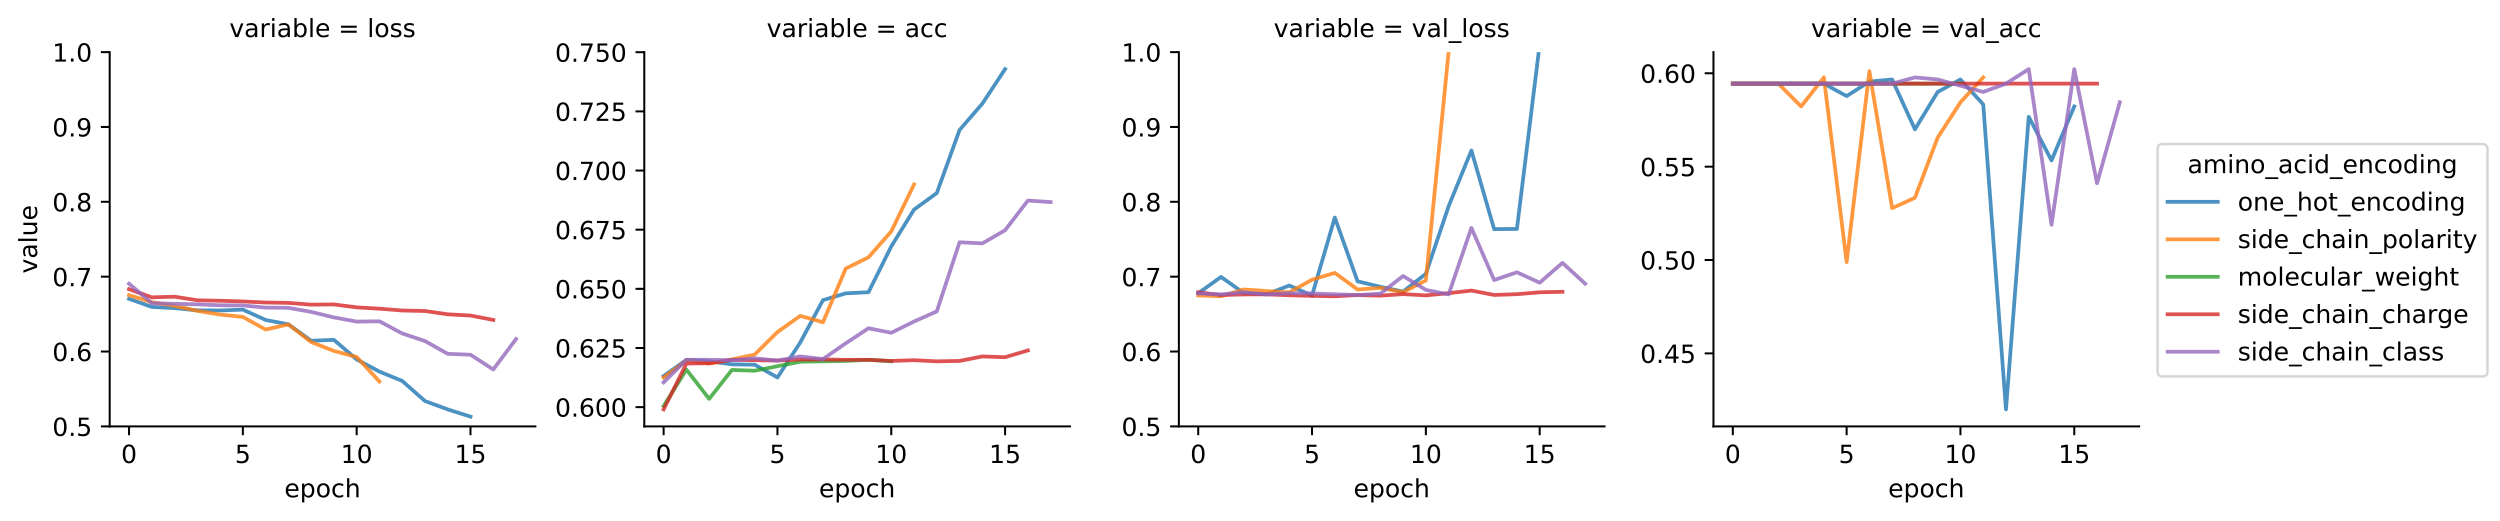 <?xml version="1.0" encoding="utf-8" standalone="no"?>
<!DOCTYPE svg PUBLIC "-//W3C//DTD SVG 1.1//EN"
  "http://www.w3.org/Graphics/SVG/1.1/DTD/svg11.dtd">
<!-- Created with matplotlib (http://matplotlib.org/) -->
<svg height="207.755pt" version="1.1" viewBox="0 0 997.854 207.755" width="997.854pt" xmlns="http://www.w3.org/2000/svg" xmlns:xlink="http://www.w3.org/1999/xlink">
 <defs>
  <style type="text/css">
*{stroke-linecap:butt;stroke-linejoin:round;}
  </style>
 </defs>
 <g id="figure_1">
  <g id="patch_1">
   <path d="M 0 207.755 
L 997.854 207.755 
L 997.854 0 
L 0 0 
z
" style="fill:#ffffff;"/>
  </g>
  <g id="axes_1">
   <g id="patch_2">
    <path d="M 43.781 170.198 
L 213.688 170.198 
L 213.688 20.798 
L 43.781 20.798 
z
" style="fill:#ffffff;"/>
   </g>
   <g id="matplotlib.axis_1">
    <g id="xtick_1">
     <g id="line2d_1">
      <defs>
       <path d="M 0 0 
L 0 3.5 
" id="mb2f5f5b706" style="stroke:#000000;stroke-width:0.8;"/>
      </defs>
      <g>
       <use style="stroke:#000000;stroke-width:0.8;" x="51.504" xlink:href="#mb2f5f5b706" y="170.198"/>
      </g>
     </g>
     <g id="text_1">
      <!-- 0 -->
      <defs>
       <path d="M 31.781 66.406 
Q 24.172 66.406 20.328 58.906 
Q 16.5 51.422 16.5 36.375 
Q 16.5 21.391 20.328 13.891 
Q 24.172 6.391 31.781 6.391 
Q 39.453 6.391 43.281 13.891 
Q 47.125 21.391 47.125 36.375 
Q 47.125 51.422 43.281 58.906 
Q 39.453 66.406 31.781 66.406 
z
M 31.781 74.219 
Q 44.047 74.219 50.516 64.516 
Q 56.984 54.828 56.984 36.375 
Q 56.984 17.969 50.516 8.266 
Q 44.047 -1.422 31.781 -1.422 
Q 19.531 -1.422 13.062 8.266 
Q 6.594 17.969 6.594 36.375 
Q 6.594 54.828 13.062 64.516 
Q 19.531 74.219 31.781 74.219 
z
" id="DejaVuSans-30"/>
      </defs>
      <g transform="translate(48.323 184.797)scale(0.1 -0.1)">
       <use xlink:href="#DejaVuSans-30"/>
      </g>
     </g>
    </g>
    <g id="xtick_2">
     <g id="line2d_2">
      <g>
       <use style="stroke:#000000;stroke-width:0.8;" x="96.934" xlink:href="#mb2f5f5b706" y="170.198"/>
      </g>
     </g>
     <g id="text_2">
      <!-- 5 -->
      <defs>
       <path d="M 10.797 72.906 
L 49.516 72.906 
L 49.516 64.594 
L 19.828 64.594 
L 19.828 46.734 
Q 21.969 47.469 24.109 47.828 
Q 26.266 48.188 28.422 48.188 
Q 40.625 48.188 47.75 41.5 
Q 54.891 34.812 54.891 23.391 
Q 54.891 11.625 47.562 5.094 
Q 40.234 -1.422 26.906 -1.422 
Q 22.312 -1.422 17.547 -0.641 
Q 12.797 0.141 7.719 1.703 
L 7.719 11.625 
Q 12.109 9.234 16.797 8.062 
Q 21.484 6.891 26.703 6.891 
Q 35.156 6.891 40.078 11.328 
Q 45.016 15.766 45.016 23.391 
Q 45.016 31 40.078 35.438 
Q 35.156 39.891 26.703 39.891 
Q 22.75 39.891 18.812 39.016 
Q 14.891 38.141 10.797 36.281 
z
" id="DejaVuSans-35"/>
      </defs>
      <g transform="translate(93.753 184.797)scale(0.1 -0.1)">
       <use xlink:href="#DejaVuSans-35"/>
      </g>
     </g>
    </g>
    <g id="xtick_3">
     <g id="line2d_3">
      <g>
       <use style="stroke:#000000;stroke-width:0.8;" x="142.364" xlink:href="#mb2f5f5b706" y="170.198"/>
      </g>
     </g>
     <g id="text_3">
      <!-- 10 -->
      <defs>
       <path d="M 12.406 8.297 
L 28.516 8.297 
L 28.516 63.922 
L 10.984 60.406 
L 10.984 69.391 
L 28.422 72.906 
L 38.281 72.906 
L 38.281 8.297 
L 54.391 8.297 
L 54.391 0 
L 12.406 0 
z
" id="DejaVuSans-31"/>
      </defs>
      <g transform="translate(136.001 184.797)scale(0.1 -0.1)">
       <use xlink:href="#DejaVuSans-31"/>
       <use x="63.623" xlink:href="#DejaVuSans-30"/>
      </g>
     </g>
    </g>
    <g id="xtick_4">
     <g id="line2d_4">
      <g>
       <use style="stroke:#000000;stroke-width:0.8;" x="187.793" xlink:href="#mb2f5f5b706" y="170.198"/>
      </g>
     </g>
     <g id="text_4">
      <!-- 15 -->
      <g transform="translate(181.431 184.797)scale(0.1 -0.1)">
       <use xlink:href="#DejaVuSans-31"/>
       <use x="63.623" xlink:href="#DejaVuSans-35"/>
      </g>
     </g>
    </g>
    <g id="text_5">
     <!-- epoch -->
     <defs>
      <path d="M 56.203 29.594 
L 56.203 25.203 
L 14.891 25.203 
Q 15.484 15.922 20.484 11.062 
Q 25.484 6.203 34.422 6.203 
Q 39.594 6.203 44.453 7.469 
Q 49.312 8.734 54.109 11.281 
L 54.109 2.781 
Q 49.266 0.734 44.188 -0.344 
Q 39.109 -1.422 33.891 -1.422 
Q 20.797 -1.422 13.156 6.188 
Q 5.516 13.812 5.516 26.812 
Q 5.516 40.234 12.766 48.109 
Q 20.016 56 32.328 56 
Q 43.359 56 49.781 48.891 
Q 56.203 41.797 56.203 29.594 
z
M 47.219 32.234 
Q 47.125 39.594 43.094 43.984 
Q 39.062 48.391 32.422 48.391 
Q 24.906 48.391 20.391 44.141 
Q 15.875 39.891 15.188 32.172 
z
" id="DejaVuSans-65"/>
      <path d="M 18.109 8.203 
L 18.109 -20.797 
L 9.078 -20.797 
L 9.078 54.688 
L 18.109 54.688 
L 18.109 46.391 
Q 20.953 51.266 25.266 53.625 
Q 29.594 56 35.594 56 
Q 45.562 56 51.781 48.094 
Q 58.016 40.188 58.016 27.297 
Q 58.016 14.406 51.781 6.484 
Q 45.562 -1.422 35.594 -1.422 
Q 29.594 -1.422 25.266 0.953 
Q 20.953 3.328 18.109 8.203 
z
M 48.688 27.297 
Q 48.688 37.203 44.609 42.844 
Q 40.531 48.484 33.406 48.484 
Q 26.266 48.484 22.188 42.844 
Q 18.109 37.203 18.109 27.297 
Q 18.109 17.391 22.188 11.75 
Q 26.266 6.109 33.406 6.109 
Q 40.531 6.109 44.609 11.75 
Q 48.688 17.391 48.688 27.297 
z
" id="DejaVuSans-70"/>
      <path d="M 30.609 48.391 
Q 23.391 48.391 19.188 42.75 
Q 14.984 37.109 14.984 27.297 
Q 14.984 17.484 19.156 11.844 
Q 23.344 6.203 30.609 6.203 
Q 37.797 6.203 41.984 11.859 
Q 46.188 17.531 46.188 27.297 
Q 46.188 37.016 41.984 42.703 
Q 37.797 48.391 30.609 48.391 
z
M 30.609 56 
Q 42.328 56 49.016 48.375 
Q 55.719 40.766 55.719 27.297 
Q 55.719 13.875 49.016 6.219 
Q 42.328 -1.422 30.609 -1.422 
Q 18.844 -1.422 12.172 6.219 
Q 5.516 13.875 5.516 27.297 
Q 5.516 40.766 12.172 48.375 
Q 18.844 56 30.609 56 
z
" id="DejaVuSans-6f"/>
      <path d="M 48.781 52.594 
L 48.781 44.188 
Q 44.969 46.297 41.141 47.344 
Q 37.312 48.391 33.406 48.391 
Q 24.656 48.391 19.812 42.844 
Q 14.984 37.312 14.984 27.297 
Q 14.984 17.281 19.812 11.734 
Q 24.656 6.203 33.406 6.203 
Q 37.312 6.203 41.141 7.25 
Q 44.969 8.297 48.781 10.406 
L 48.781 2.094 
Q 45.016 0.344 40.984 -0.531 
Q 36.969 -1.422 32.422 -1.422 
Q 20.062 -1.422 12.781 6.344 
Q 5.516 14.109 5.516 27.297 
Q 5.516 40.672 12.859 48.328 
Q 20.219 56 33.016 56 
Q 37.156 56 41.109 55.141 
Q 45.062 54.297 48.781 52.594 
z
" id="DejaVuSans-63"/>
      <path d="M 54.891 33.016 
L 54.891 0 
L 45.906 0 
L 45.906 32.719 
Q 45.906 40.484 42.875 44.328 
Q 39.844 48.188 33.797 48.188 
Q 26.516 48.188 22.312 43.547 
Q 18.109 38.922 18.109 30.906 
L 18.109 0 
L 9.078 0 
L 9.078 75.984 
L 18.109 75.984 
L 18.109 46.188 
Q 21.344 51.125 25.703 53.562 
Q 30.078 56 35.797 56 
Q 45.219 56 50.047 50.172 
Q 54.891 44.344 54.891 33.016 
z
" id="DejaVuSans-68"/>
     </defs>
     <g transform="translate(113.507 198.475)scale(0.1 -0.1)">
      <use xlink:href="#DejaVuSans-65"/>
      <use x="61.523" xlink:href="#DejaVuSans-70"/>
      <use x="125" xlink:href="#DejaVuSans-6f"/>
      <use x="186.182" xlink:href="#DejaVuSans-63"/>
      <use x="241.162" xlink:href="#DejaVuSans-68"/>
     </g>
    </g>
   </g>
   <g id="matplotlib.axis_2">
    <g id="ytick_1">
     <g id="line2d_5">
      <defs>
       <path d="M 0 0 
L -3.5 0 
" id="m3875d0004d" style="stroke:#000000;stroke-width:0.8;"/>
      </defs>
      <g>
       <use style="stroke:#000000;stroke-width:0.8;" x="43.781" xlink:href="#m3875d0004d" y="170.198"/>
      </g>
     </g>
     <g id="text_6">
      <!-- 0.5 -->
      <defs>
       <path d="M 10.688 12.406 
L 21 12.406 
L 21 0 
L 10.688 0 
z
" id="DejaVuSans-2e"/>
      </defs>
      <g transform="translate(20.878 173.998)scale(0.1 -0.1)">
       <use xlink:href="#DejaVuSans-30"/>
       <use x="63.623" xlink:href="#DejaVuSans-2e"/>
       <use x="95.41" xlink:href="#DejaVuSans-35"/>
      </g>
     </g>
    </g>
    <g id="ytick_2">
     <g id="line2d_6">
      <g>
       <use style="stroke:#000000;stroke-width:0.8;" x="43.781" xlink:href="#m3875d0004d" y="140.318"/>
      </g>
     </g>
     <g id="text_7">
      <!-- 0.6 -->
      <defs>
       <path d="M 33.016 40.375 
Q 26.375 40.375 22.484 35.828 
Q 18.609 31.297 18.609 23.391 
Q 18.609 15.531 22.484 10.953 
Q 26.375 6.391 33.016 6.391 
Q 39.656 6.391 43.531 10.953 
Q 47.406 15.531 47.406 23.391 
Q 47.406 31.297 43.531 35.828 
Q 39.656 40.375 33.016 40.375 
z
M 52.594 71.297 
L 52.594 62.312 
Q 48.875 64.062 45.094 64.984 
Q 41.312 65.922 37.594 65.922 
Q 27.828 65.922 22.672 59.328 
Q 17.531 52.734 16.797 39.406 
Q 19.672 43.656 24.016 45.922 
Q 28.375 48.188 33.594 48.188 
Q 44.578 48.188 50.953 41.516 
Q 57.328 34.859 57.328 23.391 
Q 57.328 12.156 50.688 5.359 
Q 44.047 -1.422 33.016 -1.422 
Q 20.359 -1.422 13.672 8.266 
Q 6.984 17.969 6.984 36.375 
Q 6.984 53.656 15.188 63.938 
Q 23.391 74.219 37.203 74.219 
Q 40.922 74.219 44.703 73.484 
Q 48.484 72.75 52.594 71.297 
z
" id="DejaVuSans-36"/>
      </defs>
      <g transform="translate(20.878 144.118)scale(0.1 -0.1)">
       <use xlink:href="#DejaVuSans-30"/>
       <use x="63.623" xlink:href="#DejaVuSans-2e"/>
       <use x="95.41" xlink:href="#DejaVuSans-36"/>
      </g>
     </g>
    </g>
    <g id="ytick_3">
     <g id="line2d_7">
      <g>
       <use style="stroke:#000000;stroke-width:0.8;" x="43.781" xlink:href="#m3875d0004d" y="110.438"/>
      </g>
     </g>
     <g id="text_8">
      <!-- 0.7 -->
      <defs>
       <path d="M 8.203 72.906 
L 55.078 72.906 
L 55.078 68.703 
L 28.609 0 
L 18.312 0 
L 43.219 64.594 
L 8.203 64.594 
z
" id="DejaVuSans-37"/>
      </defs>
      <g transform="translate(20.878 114.238)scale(0.1 -0.1)">
       <use xlink:href="#DejaVuSans-30"/>
       <use x="63.623" xlink:href="#DejaVuSans-2e"/>
       <use x="95.41" xlink:href="#DejaVuSans-37"/>
      </g>
     </g>
    </g>
    <g id="ytick_4">
     <g id="line2d_8">
      <g>
       <use style="stroke:#000000;stroke-width:0.8;" x="43.781" xlink:href="#m3875d0004d" y="80.558"/>
      </g>
     </g>
     <g id="text_9">
      <!-- 0.8 -->
      <defs>
       <path d="M 31.781 34.625 
Q 24.75 34.625 20.719 30.859 
Q 16.703 27.094 16.703 20.516 
Q 16.703 13.922 20.719 10.156 
Q 24.75 6.391 31.781 6.391 
Q 38.812 6.391 42.859 10.172 
Q 46.922 13.969 46.922 20.516 
Q 46.922 27.094 42.891 30.859 
Q 38.875 34.625 31.781 34.625 
z
M 21.922 38.812 
Q 15.578 40.375 12.031 44.719 
Q 8.5 49.078 8.5 55.328 
Q 8.5 64.062 14.719 69.141 
Q 20.953 74.219 31.781 74.219 
Q 42.672 74.219 48.875 69.141 
Q 55.078 64.062 55.078 55.328 
Q 55.078 49.078 51.531 44.719 
Q 48 40.375 41.703 38.812 
Q 48.828 37.156 52.797 32.312 
Q 56.781 27.484 56.781 20.516 
Q 56.781 9.906 50.312 4.234 
Q 43.844 -1.422 31.781 -1.422 
Q 19.734 -1.422 13.25 4.234 
Q 6.781 9.906 6.781 20.516 
Q 6.781 27.484 10.781 32.312 
Q 14.797 37.156 21.922 38.812 
z
M 18.312 54.391 
Q 18.312 48.734 21.844 45.562 
Q 25.391 42.391 31.781 42.391 
Q 38.141 42.391 41.719 45.562 
Q 45.312 48.734 45.312 54.391 
Q 45.312 60.062 41.719 63.234 
Q 38.141 66.406 31.781 66.406 
Q 25.391 66.406 21.844 63.234 
Q 18.312 60.062 18.312 54.391 
z
" id="DejaVuSans-38"/>
      </defs>
      <g transform="translate(20.878 84.358)scale(0.1 -0.1)">
       <use xlink:href="#DejaVuSans-30"/>
       <use x="63.623" xlink:href="#DejaVuSans-2e"/>
       <use x="95.41" xlink:href="#DejaVuSans-38"/>
      </g>
     </g>
    </g>
    <g id="ytick_5">
     <g id="line2d_9">
      <g>
       <use style="stroke:#000000;stroke-width:0.8;" x="43.781" xlink:href="#m3875d0004d" y="50.678"/>
      </g>
     </g>
     <g id="text_10">
      <!-- 0.9 -->
      <defs>
       <path d="M 10.984 1.516 
L 10.984 10.5 
Q 14.703 8.734 18.5 7.812 
Q 22.312 6.891 25.984 6.891 
Q 35.75 6.891 40.891 13.453 
Q 46.047 20.016 46.781 33.406 
Q 43.953 29.203 39.594 26.953 
Q 35.25 24.703 29.984 24.703 
Q 19.047 24.703 12.672 31.312 
Q 6.297 37.938 6.297 49.422 
Q 6.297 60.641 12.938 67.422 
Q 19.578 74.219 30.609 74.219 
Q 43.266 74.219 49.922 64.516 
Q 56.594 54.828 56.594 36.375 
Q 56.594 19.141 48.406 8.859 
Q 40.234 -1.422 26.422 -1.422 
Q 22.703 -1.422 18.891 -0.688 
Q 15.094 0.047 10.984 1.516 
z
M 30.609 32.422 
Q 37.25 32.422 41.125 36.953 
Q 45.016 41.5 45.016 49.422 
Q 45.016 57.281 41.125 61.844 
Q 37.25 66.406 30.609 66.406 
Q 23.969 66.406 20.094 61.844 
Q 16.219 57.281 16.219 49.422 
Q 16.219 41.5 20.094 36.953 
Q 23.969 32.422 30.609 32.422 
z
" id="DejaVuSans-39"/>
      </defs>
      <g transform="translate(20.878 54.478)scale(0.1 -0.1)">
       <use xlink:href="#DejaVuSans-30"/>
       <use x="63.623" xlink:href="#DejaVuSans-2e"/>
       <use x="95.41" xlink:href="#DejaVuSans-39"/>
      </g>
     </g>
    </g>
    <g id="ytick_6">
     <g id="line2d_10">
      <g>
       <use style="stroke:#000000;stroke-width:0.8;" x="43.781" xlink:href="#m3875d0004d" y="20.798"/>
      </g>
     </g>
     <g id="text_11">
      <!-- 1.0 -->
      <g transform="translate(20.878 24.598)scale(0.1 -0.1)">
       <use xlink:href="#DejaVuSans-31"/>
       <use x="63.623" xlink:href="#DejaVuSans-2e"/>
       <use x="95.41" xlink:href="#DejaVuSans-30"/>
      </g>
     </g>
    </g>
    <g id="text_12">
     <!-- value -->
     <defs>
      <path d="M 2.984 54.688 
L 12.5 54.688 
L 29.594 8.797 
L 46.688 54.688 
L 56.203 54.688 
L 35.688 0 
L 23.484 0 
z
" id="DejaVuSans-76"/>
      <path d="M 34.281 27.484 
Q 23.391 27.484 19.188 25 
Q 14.984 22.516 14.984 16.5 
Q 14.984 11.719 18.141 8.906 
Q 21.297 6.109 26.703 6.109 
Q 34.188 6.109 38.703 11.406 
Q 43.219 16.703 43.219 25.484 
L 43.219 27.484 
z
M 52.203 31.203 
L 52.203 0 
L 43.219 0 
L 43.219 8.297 
Q 40.141 3.328 35.547 0.953 
Q 30.953 -1.422 24.312 -1.422 
Q 15.922 -1.422 10.953 3.297 
Q 6 8.016 6 15.922 
Q 6 25.141 12.172 29.828 
Q 18.359 34.516 30.609 34.516 
L 43.219 34.516 
L 43.219 35.406 
Q 43.219 41.609 39.141 45 
Q 35.062 48.391 27.688 48.391 
Q 23 48.391 18.547 47.266 
Q 14.109 46.141 10.016 43.891 
L 10.016 52.203 
Q 14.938 54.109 19.578 55.047 
Q 24.219 56 28.609 56 
Q 40.484 56 46.344 49.844 
Q 52.203 43.703 52.203 31.203 
z
" id="DejaVuSans-61"/>
      <path d="M 9.422 75.984 
L 18.406 75.984 
L 18.406 0 
L 9.422 0 
z
" id="DejaVuSans-6c"/>
      <path d="M 8.5 21.578 
L 8.5 54.688 
L 17.484 54.688 
L 17.484 21.922 
Q 17.484 14.156 20.5 10.266 
Q 23.531 6.391 29.594 6.391 
Q 36.859 6.391 41.078 11.031 
Q 45.312 15.672 45.312 23.688 
L 45.312 54.688 
L 54.297 54.688 
L 54.297 0 
L 45.312 0 
L 45.312 8.406 
Q 42.047 3.422 37.719 1 
Q 33.406 -1.422 27.688 -1.422 
Q 18.266 -1.422 13.375 4.438 
Q 8.5 10.297 8.5 21.578 
z
M 31.109 56 
z
" id="DejaVuSans-75"/>
     </defs>
     <g transform="translate(14.798 109.156)rotate(-90)scale(0.1 -0.1)">
      <use xlink:href="#DejaVuSans-76"/>
      <use x="59.18" xlink:href="#DejaVuSans-61"/>
      <use x="120.459" xlink:href="#DejaVuSans-6c"/>
      <use x="148.242" xlink:href="#DejaVuSans-75"/>
      <use x="211.621" xlink:href="#DejaVuSans-65"/>
     </g>
    </g>
   </g>
   <g id="line2d_11">
    <path clip-path="url(#p7bc1176c48)" d="M 51.504 119.282 
L 60.59 122.509 
L 69.676 122.98 
L 78.762 123.873 
L 87.848 123.925 
L 96.934 123.579 
L 106.02 127.709 
L 115.106 129.453 
L 124.192 136.012 
L 133.278 135.65 
L 142.364 143.47 
L 151.45 148.331 
L 160.536 152.049 
L 169.622 160.074 
L 178.708 163.411 
L 187.793 166.304 
" style="fill:none;opacity:0.8;stroke:#1f77b4;stroke-linecap:square;stroke-width:1.5;"/>
   </g>
   <g id="line2d_12">
    <path clip-path="url(#p7bc1176c48)" d="M 51.504 117.802 
L 60.59 120.619 
L 69.676 122.082 
L 78.762 124.069 
L 87.848 125.564 
L 96.934 126.503 
L 106.02 131.53 
L 115.106 129.488 
L 124.192 136.521 
L 133.278 140.084 
L 142.364 142.489 
L 151.45 152.274 
" style="fill:none;opacity:0.8;stroke:#ff7f0e;stroke-linecap:square;stroke-width:1.5;"/>
   </g>
   <g id="line2d_13">
    <path clip-path="url(#p7bc1176c48)" style="fill:none;opacity:0.8;stroke:#2ca02c;stroke-linecap:square;stroke-width:1.5;"/>
   </g>
   <g id="line2d_14">
    <path clip-path="url(#p7bc1176c48)" d="M 51.504 115.424 
L 60.59 118.678 
L 69.676 118.426 
L 78.762 119.849 
L 87.848 120.054 
L 96.934 120.324 
L 106.02 120.745 
L 115.106 120.892 
L 124.192 121.592 
L 133.278 121.511 
L 142.364 122.677 
L 151.45 123.217 
L 160.536 123.932 
L 169.622 124.14 
L 178.708 125.449 
L 187.793 125.945 
L 196.879 127.706 
" style="fill:none;opacity:0.8;stroke:#d62728;stroke-linecap:square;stroke-width:1.5;"/>
   </g>
   <g id="line2d_15">
    <path clip-path="url(#p7bc1176c48)" d="M 51.504 113.234 
L 60.59 121.022 
L 69.676 121.281 
L 78.762 121.47 
L 87.848 121.843 
L 96.934 121.914 
L 106.02 122.781 
L 115.106 122.86 
L 124.192 124.49 
L 133.278 126.697 
L 142.364 128.362 
L 151.45 128.242 
L 160.536 133.09 
L 169.622 136.128 
L 178.708 141.224 
L 187.793 141.586 
L 196.879 147.472 
L 205.965 135.334 
" style="fill:none;opacity:0.8;stroke:#9467bd;stroke-linecap:square;stroke-width:1.5;"/>
   </g>
   <g id="patch_3">
    <path d="M 43.781 170.198 
L 43.781 20.798 
" style="fill:none;stroke:#000000;stroke-linecap:square;stroke-linejoin:miter;stroke-width:0.8;"/>
   </g>
   <g id="patch_4">
    <path d="M 43.781 170.198 
L 213.688 170.198 
" style="fill:none;stroke:#000000;stroke-linecap:square;stroke-linejoin:miter;stroke-width:0.8;"/>
   </g>
   <g id="text_13">
    <!-- variable = loss -->
    <defs>
     <path d="M 41.109 46.297 
Q 39.594 47.172 37.812 47.578 
Q 36.031 48 33.891 48 
Q 26.266 48 22.188 43.047 
Q 18.109 38.094 18.109 28.812 
L 18.109 0 
L 9.078 0 
L 9.078 54.688 
L 18.109 54.688 
L 18.109 46.188 
Q 20.953 51.172 25.484 53.578 
Q 30.031 56 36.531 56 
Q 37.453 56 38.578 55.875 
Q 39.703 55.766 41.062 55.516 
z
" id="DejaVuSans-72"/>
     <path d="M 9.422 54.688 
L 18.406 54.688 
L 18.406 0 
L 9.422 0 
z
M 9.422 75.984 
L 18.406 75.984 
L 18.406 64.594 
L 9.422 64.594 
z
" id="DejaVuSans-69"/>
     <path d="M 48.688 27.297 
Q 48.688 37.203 44.609 42.844 
Q 40.531 48.484 33.406 48.484 
Q 26.266 48.484 22.188 42.844 
Q 18.109 37.203 18.109 27.297 
Q 18.109 17.391 22.188 11.75 
Q 26.266 6.109 33.406 6.109 
Q 40.531 6.109 44.609 11.75 
Q 48.688 17.391 48.688 27.297 
z
M 18.109 46.391 
Q 20.953 51.266 25.266 53.625 
Q 29.594 56 35.594 56 
Q 45.562 56 51.781 48.094 
Q 58.016 40.188 58.016 27.297 
Q 58.016 14.406 51.781 6.484 
Q 45.562 -1.422 35.594 -1.422 
Q 29.594 -1.422 25.266 0.953 
Q 20.953 3.328 18.109 8.203 
L 18.109 0 
L 9.078 0 
L 9.078 75.984 
L 18.109 75.984 
z
" id="DejaVuSans-62"/>
     <path id="DejaVuSans-20"/>
     <path d="M 10.594 45.406 
L 73.188 45.406 
L 73.188 37.203 
L 10.594 37.203 
z
M 10.594 25.484 
L 73.188 25.484 
L 73.188 17.188 
L 10.594 17.188 
z
" id="DejaVuSans-3d"/>
     <path d="M 44.281 53.078 
L 44.281 44.578 
Q 40.484 46.531 36.375 47.5 
Q 32.281 48.484 27.875 48.484 
Q 21.188 48.484 17.844 46.438 
Q 14.5 44.391 14.5 40.281 
Q 14.5 37.156 16.891 35.375 
Q 19.281 33.594 26.516 31.984 
L 29.594 31.297 
Q 39.156 29.25 43.188 25.516 
Q 47.219 21.781 47.219 15.094 
Q 47.219 7.469 41.188 3.016 
Q 35.156 -1.422 24.609 -1.422 
Q 20.219 -1.422 15.453 -0.562 
Q 10.688 0.297 5.422 2 
L 5.422 11.281 
Q 10.406 8.688 15.234 7.391 
Q 20.062 6.109 24.812 6.109 
Q 31.156 6.109 34.562 8.281 
Q 37.984 10.453 37.984 14.406 
Q 37.984 18.062 35.516 20.016 
Q 33.062 21.969 24.703 23.781 
L 21.578 24.516 
Q 13.234 26.266 9.516 29.906 
Q 5.812 33.547 5.812 39.891 
Q 5.812 47.609 11.281 51.797 
Q 16.75 56 26.812 56 
Q 31.781 56 36.172 55.266 
Q 40.578 54.547 44.281 53.078 
z
" id="DejaVuSans-73"/>
    </defs>
    <g transform="translate(91.537 14.798)scale(0.1 -0.1)">
     <use xlink:href="#DejaVuSans-76"/>
     <use x="59.18" xlink:href="#DejaVuSans-61"/>
     <use x="120.459" xlink:href="#DejaVuSans-72"/>
     <use x="161.572" xlink:href="#DejaVuSans-69"/>
     <use x="189.355" xlink:href="#DejaVuSans-61"/>
     <use x="250.635" xlink:href="#DejaVuSans-62"/>
     <use x="314.111" xlink:href="#DejaVuSans-6c"/>
     <use x="341.895" xlink:href="#DejaVuSans-65"/>
     <use x="403.418" xlink:href="#DejaVuSans-20"/>
     <use x="435.205" xlink:href="#DejaVuSans-3d"/>
     <use x="518.994" xlink:href="#DejaVuSans-20"/>
     <use x="550.781" xlink:href="#DejaVuSans-6c"/>
     <use x="578.564" xlink:href="#DejaVuSans-6f"/>
     <use x="639.746" xlink:href="#DejaVuSans-73"/>
     <use x="691.846" xlink:href="#DejaVuSans-73"/>
    </g>
   </g>
  </g>
  <g id="axes_2">
   <g id="patch_5">
    <path d="M 257.159 170.198 
L 427.066 170.198 
L 427.066 20.798 
L 257.159 20.798 
z
" style="fill:#ffffff;"/>
   </g>
   <g id="matplotlib.axis_3">
    <g id="xtick_5">
     <g id="line2d_16">
      <g>
       <use style="stroke:#000000;stroke-width:0.8;" x="264.882" xlink:href="#mb2f5f5b706" y="170.198"/>
      </g>
     </g>
     <g id="text_14">
      <!-- 0 -->
      <g transform="translate(261.7 184.797)scale(0.1 -0.1)">
       <use xlink:href="#DejaVuSans-30"/>
      </g>
     </g>
    </g>
    <g id="xtick_6">
     <g id="line2d_17">
      <g>
       <use style="stroke:#000000;stroke-width:0.8;" x="310.311" xlink:href="#mb2f5f5b706" y="170.198"/>
      </g>
     </g>
     <g id="text_15">
      <!-- 5 -->
      <g transform="translate(307.13 184.797)scale(0.1 -0.1)">
       <use xlink:href="#DejaVuSans-35"/>
      </g>
     </g>
    </g>
    <g id="xtick_7">
     <g id="line2d_18">
      <g>
       <use style="stroke:#000000;stroke-width:0.8;" x="355.741" xlink:href="#mb2f5f5b706" y="170.198"/>
      </g>
     </g>
     <g id="text_16">
      <!-- 10 -->
      <g transform="translate(349.379 184.797)scale(0.1 -0.1)">
       <use xlink:href="#DejaVuSans-31"/>
       <use x="63.623" xlink:href="#DejaVuSans-30"/>
      </g>
     </g>
    </g>
    <g id="xtick_8">
     <g id="line2d_19">
      <g>
       <use style="stroke:#000000;stroke-width:0.8;" x="401.171" xlink:href="#mb2f5f5b706" y="170.198"/>
      </g>
     </g>
     <g id="text_17">
      <!-- 15 -->
      <g transform="translate(394.808 184.797)scale(0.1 -0.1)">
       <use xlink:href="#DejaVuSans-31"/>
       <use x="63.623" xlink:href="#DejaVuSans-35"/>
      </g>
     </g>
    </g>
    <g id="text_18">
     <!-- epoch -->
     <g transform="translate(326.884 198.475)scale(0.1 -0.1)">
      <use xlink:href="#DejaVuSans-65"/>
      <use x="61.523" xlink:href="#DejaVuSans-70"/>
      <use x="125" xlink:href="#DejaVuSans-6f"/>
      <use x="186.182" xlink:href="#DejaVuSans-63"/>
      <use x="241.162" xlink:href="#DejaVuSans-68"/>
     </g>
    </g>
   </g>
   <g id="matplotlib.axis_4">
    <g id="ytick_7">
     <g id="line2d_20">
      <g>
       <use style="stroke:#000000;stroke-width:0.8;" x="257.159" xlink:href="#m3875d0004d" y="162.508"/>
      </g>
     </g>
     <g id="text_19">
      <!-- 0.600 -->
      <g transform="translate(221.531 166.307)scale(0.1 -0.1)">
       <use xlink:href="#DejaVuSans-30"/>
       <use x="63.623" xlink:href="#DejaVuSans-2e"/>
       <use x="95.41" xlink:href="#DejaVuSans-36"/>
       <use x="159.033" xlink:href="#DejaVuSans-30"/>
       <use x="222.656" xlink:href="#DejaVuSans-30"/>
      </g>
     </g>
    </g>
    <g id="ytick_8">
     <g id="line2d_21">
      <g>
       <use style="stroke:#000000;stroke-width:0.8;" x="257.159" xlink:href="#m3875d0004d" y="138.897"/>
      </g>
     </g>
     <g id="text_20">
      <!-- 0.625 -->
      <defs>
       <path d="M 19.188 8.297 
L 53.609 8.297 
L 53.609 0 
L 7.328 0 
L 7.328 8.297 
Q 12.938 14.109 22.625 23.891 
Q 32.328 33.688 34.812 36.531 
Q 39.547 41.844 41.422 45.531 
Q 43.312 49.219 43.312 52.781 
Q 43.312 58.594 39.234 62.25 
Q 35.156 65.922 28.609 65.922 
Q 23.969 65.922 18.812 64.312 
Q 13.672 62.703 7.812 59.422 
L 7.812 69.391 
Q 13.766 71.781 18.938 73 
Q 24.125 74.219 28.422 74.219 
Q 39.75 74.219 46.484 68.547 
Q 53.219 62.891 53.219 53.422 
Q 53.219 48.922 51.531 44.891 
Q 49.859 40.875 45.406 35.406 
Q 44.188 33.984 37.641 27.219 
Q 31.109 20.453 19.188 8.297 
z
" id="DejaVuSans-32"/>
      </defs>
      <g transform="translate(221.531 142.697)scale(0.1 -0.1)">
       <use xlink:href="#DejaVuSans-30"/>
       <use x="63.623" xlink:href="#DejaVuSans-2e"/>
       <use x="95.41" xlink:href="#DejaVuSans-36"/>
       <use x="159.033" xlink:href="#DejaVuSans-32"/>
       <use x="222.656" xlink:href="#DejaVuSans-35"/>
      </g>
     </g>
    </g>
    <g id="ytick_9">
     <g id="line2d_22">
      <g>
       <use style="stroke:#000000;stroke-width:0.8;" x="257.159" xlink:href="#m3875d0004d" y="115.287"/>
      </g>
     </g>
     <g id="text_21">
      <!-- 0.650 -->
      <g transform="translate(221.531 119.086)scale(0.1 -0.1)">
       <use xlink:href="#DejaVuSans-30"/>
       <use x="63.623" xlink:href="#DejaVuSans-2e"/>
       <use x="95.41" xlink:href="#DejaVuSans-36"/>
       <use x="159.033" xlink:href="#DejaVuSans-35"/>
       <use x="222.656" xlink:href="#DejaVuSans-30"/>
      </g>
     </g>
    </g>
    <g id="ytick_10">
     <g id="line2d_23">
      <g>
       <use style="stroke:#000000;stroke-width:0.8;" x="257.159" xlink:href="#m3875d0004d" y="91.676"/>
      </g>
     </g>
     <g id="text_22">
      <!-- 0.675 -->
      <g transform="translate(221.531 95.475)scale(0.1 -0.1)">
       <use xlink:href="#DejaVuSans-30"/>
       <use x="63.623" xlink:href="#DejaVuSans-2e"/>
       <use x="95.41" xlink:href="#DejaVuSans-36"/>
       <use x="159.033" xlink:href="#DejaVuSans-37"/>
       <use x="222.656" xlink:href="#DejaVuSans-35"/>
      </g>
     </g>
    </g>
    <g id="ytick_11">
     <g id="line2d_24">
      <g>
       <use style="stroke:#000000;stroke-width:0.8;" x="257.159" xlink:href="#m3875d0004d" y="68.065"/>
      </g>
     </g>
     <g id="text_23">
      <!-- 0.700 -->
      <g transform="translate(221.531 71.864)scale(0.1 -0.1)">
       <use xlink:href="#DejaVuSans-30"/>
       <use x="63.623" xlink:href="#DejaVuSans-2e"/>
       <use x="95.41" xlink:href="#DejaVuSans-37"/>
       <use x="159.033" xlink:href="#DejaVuSans-30"/>
       <use x="222.656" xlink:href="#DejaVuSans-30"/>
      </g>
     </g>
    </g>
    <g id="ytick_12">
     <g id="line2d_25">
      <g>
       <use style="stroke:#000000;stroke-width:0.8;" x="257.159" xlink:href="#m3875d0004d" y="44.454"/>
      </g>
     </g>
     <g id="text_24">
      <!-- 0.725 -->
      <g transform="translate(221.531 48.253)scale(0.1 -0.1)">
       <use xlink:href="#DejaVuSans-30"/>
       <use x="63.623" xlink:href="#DejaVuSans-2e"/>
       <use x="95.41" xlink:href="#DejaVuSans-37"/>
       <use x="159.033" xlink:href="#DejaVuSans-32"/>
       <use x="222.656" xlink:href="#DejaVuSans-35"/>
      </g>
     </g>
    </g>
    <g id="ytick_13">
     <g id="line2d_26">
      <g>
       <use style="stroke:#000000;stroke-width:0.8;" x="257.159" xlink:href="#m3875d0004d" y="20.843"/>
      </g>
     </g>
     <g id="text_25">
      <!-- 0.750 -->
      <g transform="translate(221.531 24.643)scale(0.1 -0.1)">
       <use xlink:href="#DejaVuSans-30"/>
       <use x="63.623" xlink:href="#DejaVuSans-2e"/>
       <use x="95.41" xlink:href="#DejaVuSans-37"/>
       <use x="159.033" xlink:href="#DejaVuSans-35"/>
       <use x="222.656" xlink:href="#DejaVuSans-30"/>
      </g>
     </g>
    </g>
   </g>
   <g id="line2d_27">
    <path clip-path="url(#p0cfa514da7)" d="M 264.882 150.066 
L 273.968 143.619 
L 283.054 144.219 
L 292.14 145.418 
L 301.226 145.568 
L 310.311 150.665 
L 319.397 136.724 
L 328.483 119.784 
L 337.569 117.085 
L 346.655 116.636 
L 355.741 98.347 
L 364.827 83.656 
L 373.913 77.06 
L 382.999 51.875 
L 392.085 41.381 
L 401.171 27.589 
" style="fill:none;opacity:0.8;stroke:#1f77b4;stroke-linecap:square;stroke-width:1.5;"/>
   </g>
   <g id="line2d_28">
    <path clip-path="url(#p0cfa514da7)" d="M 264.882 150.665 
L 273.968 143.919 
L 283.054 145.119 
L 292.14 143.47 
L 301.226 141.521 
L 310.311 132.526 
L 319.397 126.08 
L 328.483 128.628 
L 337.569 107.191 
L 346.655 102.694 
L 355.741 92.35 
L 364.827 73.612 
" style="fill:none;opacity:0.8;stroke:#ff7f0e;stroke-linecap:square;stroke-width:1.5;"/>
   </g>
   <g id="line2d_29">
    <path clip-path="url(#p0cfa514da7)" d="M 264.882 162.058 
L 273.968 147.517 
L 283.054 159.21 
L 292.14 147.667 
L 301.226 147.967 
L 310.311 146.168 
L 319.397 144.369 
L 328.483 144.219 
L 337.569 144.069 
L 346.655 143.619 
L 355.741 144.219 
" style="fill:none;opacity:0.8;stroke:#2ca02c;stroke-linecap:square;stroke-width:1.5;"/>
   </g>
   <g id="line2d_30">
    <path clip-path="url(#p0cfa514da7)" d="M 264.882 163.408 
L 273.968 145.119 
L 283.054 144.969 
L 292.14 143.619 
L 301.226 143.769 
L 310.311 143.919 
L 319.397 143.47 
L 328.483 143.47 
L 337.569 143.619 
L 346.655 143.619 
L 355.741 144.069 
L 364.827 143.769 
L 373.913 144.219 
L 382.999 144.069 
L 392.085 142.27 
L 401.171 142.57 
L 410.257 139.872 
" style="fill:none;opacity:0.8;stroke:#d62728;stroke-linecap:square;stroke-width:1.5;"/>
   </g>
   <g id="line2d_31">
    <path clip-path="url(#p0cfa514da7)" d="M 264.882 152.614 
L 273.968 143.619 
L 283.054 143.619 
L 292.14 143.769 
L 301.226 143.02 
L 310.311 143.919 
L 319.397 142.27 
L 328.483 143.32 
L 337.569 137.023 
L 346.655 131.027 
L 355.741 132.826 
L 364.827 128.329 
L 373.913 124.281 
L 382.999 96.698 
L 392.085 97.147 
L 401.171 91.901 
L 410.257 80.058 
L 419.343 80.657 
" style="fill:none;opacity:0.8;stroke:#9467bd;stroke-linecap:square;stroke-width:1.5;"/>
   </g>
   <g id="patch_6">
    <path d="M 257.159 170.198 
L 257.159 20.798 
" style="fill:none;stroke:#000000;stroke-linecap:square;stroke-linejoin:miter;stroke-width:0.8;"/>
   </g>
   <g id="patch_7">
    <path d="M 257.159 170.198 
L 427.066 170.198 
" style="fill:none;stroke:#000000;stroke-linecap:square;stroke-linejoin:miter;stroke-width:0.8;"/>
   </g>
   <g id="text_26">
    <!-- variable = acc -->
    <g transform="translate(306.01 14.798)scale(0.1 -0.1)">
     <use xlink:href="#DejaVuSans-76"/>
     <use x="59.18" xlink:href="#DejaVuSans-61"/>
     <use x="120.459" xlink:href="#DejaVuSans-72"/>
     <use x="161.572" xlink:href="#DejaVuSans-69"/>
     <use x="189.355" xlink:href="#DejaVuSans-61"/>
     <use x="250.635" xlink:href="#DejaVuSans-62"/>
     <use x="314.111" xlink:href="#DejaVuSans-6c"/>
     <use x="341.895" xlink:href="#DejaVuSans-65"/>
     <use x="403.418" xlink:href="#DejaVuSans-20"/>
     <use x="435.205" xlink:href="#DejaVuSans-3d"/>
     <use x="518.994" xlink:href="#DejaVuSans-20"/>
     <use x="550.781" xlink:href="#DejaVuSans-61"/>
     <use x="612.061" xlink:href="#DejaVuSans-63"/>
     <use x="667.041" xlink:href="#DejaVuSans-63"/>
    </g>
   </g>
  </g>
  <g id="axes_3">
   <g id="patch_8">
    <path d="M 470.536 170.198 
L 640.443 170.198 
L 640.443 20.798 
L 470.536 20.798 
z
" style="fill:#ffffff;"/>
   </g>
   <g id="matplotlib.axis_5">
    <g id="xtick_9">
     <g id="line2d_32">
      <g>
       <use style="stroke:#000000;stroke-width:0.8;" x="478.259" xlink:href="#mb2f5f5b706" y="170.198"/>
      </g>
     </g>
     <g id="text_27">
      <!-- 0 -->
      <g transform="translate(475.078 184.797)scale(0.1 -0.1)">
       <use xlink:href="#DejaVuSans-30"/>
      </g>
     </g>
    </g>
    <g id="xtick_10">
     <g id="line2d_33">
      <g>
       <use style="stroke:#000000;stroke-width:0.8;" x="523.689" xlink:href="#mb2f5f5b706" y="170.198"/>
      </g>
     </g>
     <g id="text_28">
      <!-- 5 -->
      <g transform="translate(520.508 184.797)scale(0.1 -0.1)">
       <use xlink:href="#DejaVuSans-35"/>
      </g>
     </g>
    </g>
    <g id="xtick_11">
     <g id="line2d_34">
      <g>
       <use style="stroke:#000000;stroke-width:0.8;" x="569.119" xlink:href="#mb2f5f5b706" y="170.198"/>
      </g>
     </g>
     <g id="text_29">
      <!-- 10 -->
      <g transform="translate(562.756 184.797)scale(0.1 -0.1)">
       <use xlink:href="#DejaVuSans-31"/>
       <use x="63.623" xlink:href="#DejaVuSans-30"/>
      </g>
     </g>
    </g>
    <g id="xtick_12">
     <g id="line2d_35">
      <g>
       <use style="stroke:#000000;stroke-width:0.8;" x="614.548" xlink:href="#mb2f5f5b706" y="170.198"/>
      </g>
     </g>
     <g id="text_30">
      <!-- 15 -->
      <g transform="translate(608.186 184.797)scale(0.1 -0.1)">
       <use xlink:href="#DejaVuSans-31"/>
       <use x="63.623" xlink:href="#DejaVuSans-35"/>
      </g>
     </g>
    </g>
    <g id="text_31">
     <!-- epoch -->
     <g transform="translate(540.262 198.475)scale(0.1 -0.1)">
      <use xlink:href="#DejaVuSans-65"/>
      <use x="61.523" xlink:href="#DejaVuSans-70"/>
      <use x="125" xlink:href="#DejaVuSans-6f"/>
      <use x="186.182" xlink:href="#DejaVuSans-63"/>
      <use x="241.162" xlink:href="#DejaVuSans-68"/>
     </g>
    </g>
   </g>
   <g id="matplotlib.axis_6">
    <g id="ytick_14">
     <g id="line2d_36">
      <g>
       <use style="stroke:#000000;stroke-width:0.8;" x="470.536" xlink:href="#m3875d0004d" y="170.198"/>
      </g>
     </g>
     <g id="text_32">
      <!-- 0.5 -->
      <g transform="translate(447.633 173.998)scale(0.1 -0.1)">
       <use xlink:href="#DejaVuSans-30"/>
       <use x="63.623" xlink:href="#DejaVuSans-2e"/>
       <use x="95.41" xlink:href="#DejaVuSans-35"/>
      </g>
     </g>
    </g>
    <g id="ytick_15">
     <g id="line2d_37">
      <g>
       <use style="stroke:#000000;stroke-width:0.8;" x="470.536" xlink:href="#m3875d0004d" y="140.318"/>
      </g>
     </g>
     <g id="text_33">
      <!-- 0.6 -->
      <g transform="translate(447.633 144.118)scale(0.1 -0.1)">
       <use xlink:href="#DejaVuSans-30"/>
       <use x="63.623" xlink:href="#DejaVuSans-2e"/>
       <use x="95.41" xlink:href="#DejaVuSans-36"/>
      </g>
     </g>
    </g>
    <g id="ytick_16">
     <g id="line2d_38">
      <g>
       <use style="stroke:#000000;stroke-width:0.8;" x="470.536" xlink:href="#m3875d0004d" y="110.438"/>
      </g>
     </g>
     <g id="text_34">
      <!-- 0.7 -->
      <g transform="translate(447.633 114.238)scale(0.1 -0.1)">
       <use xlink:href="#DejaVuSans-30"/>
       <use x="63.623" xlink:href="#DejaVuSans-2e"/>
       <use x="95.41" xlink:href="#DejaVuSans-37"/>
      </g>
     </g>
    </g>
    <g id="ytick_17">
     <g id="line2d_39">
      <g>
       <use style="stroke:#000000;stroke-width:0.8;" x="470.536" xlink:href="#m3875d0004d" y="80.558"/>
      </g>
     </g>
     <g id="text_35">
      <!-- 0.8 -->
      <g transform="translate(447.633 84.358)scale(0.1 -0.1)">
       <use xlink:href="#DejaVuSans-30"/>
       <use x="63.623" xlink:href="#DejaVuSans-2e"/>
       <use x="95.41" xlink:href="#DejaVuSans-38"/>
      </g>
     </g>
    </g>
    <g id="ytick_18">
     <g id="line2d_40">
      <g>
       <use style="stroke:#000000;stroke-width:0.8;" x="470.536" xlink:href="#m3875d0004d" y="50.678"/>
      </g>
     </g>
     <g id="text_36">
      <!-- 0.9 -->
      <g transform="translate(447.633 54.478)scale(0.1 -0.1)">
       <use xlink:href="#DejaVuSans-30"/>
       <use x="63.623" xlink:href="#DejaVuSans-2e"/>
       <use x="95.41" xlink:href="#DejaVuSans-39"/>
      </g>
     </g>
    </g>
    <g id="ytick_19">
     <g id="line2d_41">
      <g>
       <use style="stroke:#000000;stroke-width:0.8;" x="470.536" xlink:href="#m3875d0004d" y="20.798"/>
      </g>
     </g>
     <g id="text_37">
      <!-- 1.0 -->
      <g transform="translate(447.633 24.598)scale(0.1 -0.1)">
       <use xlink:href="#DejaVuSans-31"/>
       <use x="63.623" xlink:href="#DejaVuSans-2e"/>
       <use x="95.41" xlink:href="#DejaVuSans-30"/>
      </g>
     </g>
    </g>
   </g>
   <g id="line2d_42">
    <path clip-path="url(#pa420a5ced0)" d="M 478.259 117.075 
L 487.345 110.543 
L 496.431 116.954 
L 505.517 117.475 
L 514.603 113.964 
L 523.689 117.924 
L 532.775 86.832 
L 541.861 112.278 
L 550.947 114.478 
L 560.033 116.382 
L 569.119 109.284 
L 578.205 82.326 
L 587.291 60.068 
L 596.376 91.449 
L 605.462 91.385 
L 614.548 17.696 
" style="fill:none;opacity:0.8;stroke:#1f77b4;stroke-linecap:square;stroke-width:1.5;"/>
   </g>
   <g id="line2d_43">
    <path clip-path="url(#pa420a5ced0)" d="M 478.259 117.924 
L 487.345 118.251 
L 496.431 115.544 
L 505.517 116.162 
L 514.603 116.706 
L 523.689 111.643 
L 532.775 108.919 
L 541.861 115.56 
L 550.947 114.895 
L 560.033 116.624 
L 569.119 111.931 
L 578.205 20.769 
" style="fill:none;opacity:0.8;stroke:#ff7f0e;stroke-linecap:square;stroke-width:1.5;"/>
   </g>
   <g id="line2d_44">
    <path clip-path="url(#pa420a5ced0)" style="fill:none;opacity:0.8;stroke:#2ca02c;stroke-linecap:square;stroke-width:1.5;"/>
   </g>
   <g id="line2d_45">
    <path clip-path="url(#pa420a5ced0)" d="M 478.259 116.661 
L 487.345 117.765 
L 496.431 117.517 
L 505.517 117.483 
L 514.603 117.842 
L 523.689 118.101 
L 532.775 118.25 
L 541.861 117.779 
L 550.947 118.01 
L 560.033 117.394 
L 569.119 117.901 
L 578.205 117.019 
L 587.291 115.981 
L 596.376 117.733 
L 605.462 117.423 
L 614.548 116.666 
L 623.634 116.47 
" style="fill:none;opacity:0.8;stroke:#d62728;stroke-linecap:square;stroke-width:1.5;"/>
   </g>
   <g id="line2d_46">
    <path clip-path="url(#pa420a5ced0)" d="M 478.259 117.094 
L 487.345 117.524 
L 496.431 116.657 
L 505.517 117.526 
L 514.603 117.011 
L 523.689 117.125 
L 532.775 117.455 
L 541.861 117.764 
L 550.947 117.219 
L 560.033 110.176 
L 569.119 115.71 
L 578.205 117.519 
L 587.291 90.951 
L 596.376 111.779 
L 605.462 108.669 
L 614.548 112.826 
L 623.634 104.927 
L 632.72 113.23 
" style="fill:none;opacity:0.8;stroke:#9467bd;stroke-linecap:square;stroke-width:1.5;"/>
   </g>
   <g id="patch_9">
    <path d="M 470.536 170.198 
L 470.536 20.798 
" style="fill:none;stroke:#000000;stroke-linecap:square;stroke-linejoin:miter;stroke-width:0.8;"/>
   </g>
   <g id="patch_10">
    <path d="M 470.536 170.198 
L 640.443 170.198 
" style="fill:none;stroke:#000000;stroke-linecap:square;stroke-linejoin:miter;stroke-width:0.8;"/>
   </g>
   <g id="text_38">
    <!-- variable = val_loss -->
    <defs>
     <path d="M 50.984 -16.609 
L 50.984 -23.578 
L -0.984 -23.578 
L -0.984 -16.609 
z
" id="DejaVuSans-5f"/>
    </defs>
    <g transform="translate(508.38 14.798)scale(0.1 -0.1)">
     <use xlink:href="#DejaVuSans-76"/>
     <use x="59.18" xlink:href="#DejaVuSans-61"/>
     <use x="120.459" xlink:href="#DejaVuSans-72"/>
     <use x="161.572" xlink:href="#DejaVuSans-69"/>
     <use x="189.355" xlink:href="#DejaVuSans-61"/>
     <use x="250.635" xlink:href="#DejaVuSans-62"/>
     <use x="314.111" xlink:href="#DejaVuSans-6c"/>
     <use x="341.895" xlink:href="#DejaVuSans-65"/>
     <use x="403.418" xlink:href="#DejaVuSans-20"/>
     <use x="435.205" xlink:href="#DejaVuSans-3d"/>
     <use x="518.994" xlink:href="#DejaVuSans-20"/>
     <use x="550.781" xlink:href="#DejaVuSans-76"/>
     <use x="609.961" xlink:href="#DejaVuSans-61"/>
     <use x="671.24" xlink:href="#DejaVuSans-6c"/>
     <use x="699.023" xlink:href="#DejaVuSans-5f"/>
     <use x="749.023" xlink:href="#DejaVuSans-6c"/>
     <use x="776.807" xlink:href="#DejaVuSans-6f"/>
     <use x="837.988" xlink:href="#DejaVuSans-73"/>
     <use x="890.088" xlink:href="#DejaVuSans-73"/>
    </g>
   </g>
  </g>
  <g id="axes_4">
   <g id="patch_11">
    <path d="M 683.914 170.198 
L 853.821 170.198 
L 853.821 20.798 
L 683.914 20.798 
z
" style="fill:#ffffff;"/>
   </g>
   <g id="matplotlib.axis_7">
    <g id="xtick_13">
     <g id="line2d_47">
      <g>
       <use style="stroke:#000000;stroke-width:0.8;" x="691.637" xlink:href="#mb2f5f5b706" y="170.198"/>
      </g>
     </g>
     <g id="text_39">
      <!-- 0 -->
      <g transform="translate(688.455 184.797)scale(0.1 -0.1)">
       <use xlink:href="#DejaVuSans-30"/>
      </g>
     </g>
    </g>
    <g id="xtick_14">
     <g id="line2d_48">
      <g>
       <use style="stroke:#000000;stroke-width:0.8;" x="737.066" xlink:href="#mb2f5f5b706" y="170.198"/>
      </g>
     </g>
     <g id="text_40">
      <!-- 5 -->
      <g transform="translate(733.885 184.797)scale(0.1 -0.1)">
       <use xlink:href="#DejaVuSans-35"/>
      </g>
     </g>
    </g>
    <g id="xtick_15">
     <g id="line2d_49">
      <g>
       <use style="stroke:#000000;stroke-width:0.8;" x="782.496" xlink:href="#mb2f5f5b706" y="170.198"/>
      </g>
     </g>
     <g id="text_41">
      <!-- 10 -->
      <g transform="translate(776.134 184.797)scale(0.1 -0.1)">
       <use xlink:href="#DejaVuSans-31"/>
       <use x="63.623" xlink:href="#DejaVuSans-30"/>
      </g>
     </g>
    </g>
    <g id="xtick_16">
     <g id="line2d_50">
      <g>
       <use style="stroke:#000000;stroke-width:0.8;" x="827.926" xlink:href="#mb2f5f5b706" y="170.198"/>
      </g>
     </g>
     <g id="text_42">
      <!-- 15 -->
      <g transform="translate(821.563 184.797)scale(0.1 -0.1)">
       <use xlink:href="#DejaVuSans-31"/>
       <use x="63.623" xlink:href="#DejaVuSans-35"/>
      </g>
     </g>
    </g>
    <g id="text_43">
     <!-- epoch -->
     <g transform="translate(753.639 198.475)scale(0.1 -0.1)">
      <use xlink:href="#DejaVuSans-65"/>
      <use x="61.523" xlink:href="#DejaVuSans-70"/>
      <use x="125" xlink:href="#DejaVuSans-6f"/>
      <use x="186.182" xlink:href="#DejaVuSans-63"/>
      <use x="241.162" xlink:href="#DejaVuSans-68"/>
     </g>
    </g>
   </g>
   <g id="matplotlib.axis_8">
    <g id="ytick_20">
     <g id="line2d_51">
      <g>
       <use style="stroke:#000000;stroke-width:0.8;" x="683.914" xlink:href="#m3875d0004d" y="141.047"/>
      </g>
     </g>
     <g id="text_44">
      <!-- 0.45 -->
      <defs>
       <path d="M 37.797 64.312 
L 12.891 25.391 
L 37.797 25.391 
z
M 35.203 72.906 
L 47.609 72.906 
L 47.609 25.391 
L 58.016 25.391 
L 58.016 17.188 
L 47.609 17.188 
L 47.609 0 
L 37.797 0 
L 37.797 17.188 
L 4.891 17.188 
L 4.891 26.703 
z
" id="DejaVuSans-34"/>
      </defs>
      <g transform="translate(654.648 144.846)scale(0.1 -0.1)">
       <use xlink:href="#DejaVuSans-30"/>
       <use x="63.623" xlink:href="#DejaVuSans-2e"/>
       <use x="95.41" xlink:href="#DejaVuSans-34"/>
       <use x="159.033" xlink:href="#DejaVuSans-35"/>
      </g>
     </g>
    </g>
    <g id="ytick_21">
     <g id="line2d_52">
      <g>
       <use style="stroke:#000000;stroke-width:0.8;" x="683.914" xlink:href="#m3875d0004d" y="103.78"/>
      </g>
     </g>
     <g id="text_45">
      <!-- 0.50 -->
      <g transform="translate(654.648 107.579)scale(0.1 -0.1)">
       <use xlink:href="#DejaVuSans-30"/>
       <use x="63.623" xlink:href="#DejaVuSans-2e"/>
       <use x="95.41" xlink:href="#DejaVuSans-35"/>
       <use x="159.033" xlink:href="#DejaVuSans-30"/>
      </g>
     </g>
    </g>
    <g id="ytick_22">
     <g id="line2d_53">
      <g>
       <use style="stroke:#000000;stroke-width:0.8;" x="683.914" xlink:href="#m3875d0004d" y="66.513"/>
      </g>
     </g>
     <g id="text_46">
      <!-- 0.55 -->
      <g transform="translate(654.648 70.312)scale(0.1 -0.1)">
       <use xlink:href="#DejaVuSans-30"/>
       <use x="63.623" xlink:href="#DejaVuSans-2e"/>
       <use x="95.41" xlink:href="#DejaVuSans-35"/>
       <use x="159.033" xlink:href="#DejaVuSans-35"/>
      </g>
     </g>
    </g>
    <g id="ytick_23">
     <g id="line2d_54">
      <g>
       <use style="stroke:#000000;stroke-width:0.8;" x="683.914" xlink:href="#m3875d0004d" y="29.246"/>
      </g>
     </g>
     <g id="text_47">
      <!-- 0.60 -->
      <g transform="translate(654.648 33.045)scale(0.1 -0.1)">
       <use xlink:href="#DejaVuSans-30"/>
       <use x="63.623" xlink:href="#DejaVuSans-2e"/>
       <use x="95.41" xlink:href="#DejaVuSans-36"/>
       <use x="159.033" xlink:href="#DejaVuSans-30"/>
      </g>
     </g>
    </g>
   </g>
   <g id="line2d_55">
    <path clip-path="url(#p75070d1746)" d="M 691.637 33.386 
L 700.723 33.386 
L 709.809 33.386 
L 718.894 33.386 
L 727.98 33.386 
L 737.066 38.355 
L 746.152 32.558 
L 755.238 31.73 
L 764.324 51.606 
L 773.41 36.699 
L 782.496 31.73 
L 791.582 41.668 
L 800.668 163.408 
L 809.754 46.637 
L 818.84 64.028 
L 827.926 42.496 
" style="fill:none;opacity:0.8;stroke:#1f77b4;stroke-linecap:square;stroke-width:1.5;"/>
   </g>
   <g id="line2d_56">
    <path clip-path="url(#p75070d1746)" d="M 691.637 33.386 
L 700.723 33.386 
L 709.809 33.386 
L 718.894 42.496 
L 727.98 30.902 
L 737.066 104.608 
L 746.152 28.418 
L 755.238 83.076 
L 764.324 78.935 
L 773.41 54.919 
L 782.496 40.84 
L 791.582 30.902 
" style="fill:none;opacity:0.8;stroke:#ff7f0e;stroke-linecap:square;stroke-width:1.5;"/>
   </g>
   <g id="line2d_57">
    <path clip-path="url(#p75070d1746)" d="M 691.637 33.386 
L 700.723 33.386 
L 709.809 33.386 
L 718.894 33.386 
L 727.98 33.386 
L 737.066 33.386 
L 746.152 33.386 
L 755.238 33.386 
L 764.324 33.386 
L 773.41 33.386 
L 782.496 33.386 
" style="fill:none;opacity:0.8;stroke:#2ca02c;stroke-linecap:square;stroke-width:1.5;"/>
   </g>
   <g id="line2d_58">
    <path clip-path="url(#p75070d1746)" d="M 691.637 33.386 
L 700.723 33.386 
L 709.809 33.386 
L 718.894 33.386 
L 727.98 33.386 
L 737.066 33.386 
L 746.152 33.386 
L 755.238 33.386 
L 764.324 33.386 
L 773.41 33.386 
L 782.496 33.386 
L 791.582 33.386 
L 800.668 33.386 
L 809.754 33.386 
L 818.84 33.386 
L 827.926 33.386 
L 837.012 33.386 
" style="fill:none;opacity:0.8;stroke:#d62728;stroke-linecap:square;stroke-width:1.5;"/>
   </g>
   <g id="line2d_59">
    <path clip-path="url(#p75070d1746)" d="M 691.637 33.386 
L 700.723 33.386 
L 709.809 33.386 
L 718.894 33.386 
L 727.98 33.386 
L 737.066 33.386 
L 746.152 33.386 
L 755.238 33.386 
L 764.324 30.902 
L 773.41 31.73 
L 782.496 34.215 
L 791.582 36.699 
L 800.668 33.386 
L 809.754 27.589 
L 818.84 89.701 
L 827.926 27.589 
L 837.012 73.138 
L 846.098 40.84 
" style="fill:none;opacity:0.8;stroke:#9467bd;stroke-linecap:square;stroke-width:1.5;"/>
   </g>
   <g id="patch_12">
    <path d="M 683.914 170.198 
L 683.914 20.798 
" style="fill:none;stroke:#000000;stroke-linecap:square;stroke-linejoin:miter;stroke-width:0.8;"/>
   </g>
   <g id="patch_13">
    <path d="M 683.914 170.198 
L 853.821 170.198 
" style="fill:none;stroke:#000000;stroke-linecap:square;stroke-linejoin:miter;stroke-width:0.8;"/>
   </g>
   <g id="text_48">
    <!-- variable = val_acc -->
    <g transform="translate(722.852 14.798)scale(0.1 -0.1)">
     <use xlink:href="#DejaVuSans-76"/>
     <use x="59.18" xlink:href="#DejaVuSans-61"/>
     <use x="120.459" xlink:href="#DejaVuSans-72"/>
     <use x="161.572" xlink:href="#DejaVuSans-69"/>
     <use x="189.355" xlink:href="#DejaVuSans-61"/>
     <use x="250.635" xlink:href="#DejaVuSans-62"/>
     <use x="314.111" xlink:href="#DejaVuSans-6c"/>
     <use x="341.895" xlink:href="#DejaVuSans-65"/>
     <use x="403.418" xlink:href="#DejaVuSans-20"/>
     <use x="435.205" xlink:href="#DejaVuSans-3d"/>
     <use x="518.994" xlink:href="#DejaVuSans-20"/>
     <use x="550.781" xlink:href="#DejaVuSans-76"/>
     <use x="609.961" xlink:href="#DejaVuSans-61"/>
     <use x="671.24" xlink:href="#DejaVuSans-6c"/>
     <use x="699.023" xlink:href="#DejaVuSans-5f"/>
     <use x="749.023" xlink:href="#DejaVuSans-61"/>
     <use x="810.303" xlink:href="#DejaVuSans-63"/>
     <use x="865.283" xlink:href="#DejaVuSans-63"/>
    </g>
   </g>
  </g>
  <g id="legend_1">
   <g id="patch_14">
    <path d="M 863.184 150.246 
L 990.854 150.246 
Q 992.854 150.246 992.854 148.246 
L 992.854 59.509 
Q 992.854 57.509 990.854 57.509 
L 863.184 57.509 
Q 861.184 57.509 861.184 59.509 
L 861.184 148.246 
Q 861.184 150.246 863.184 150.246 
z
" style="fill:#ffffff;opacity:0.8;stroke:#cccccc;stroke-linejoin:miter;"/>
   </g>
   <g id="text_49">
    <!-- amino_acid_encoding -->
    <defs>
     <path d="M 52 44.188 
Q 55.375 50.25 60.062 53.125 
Q 64.75 56 71.094 56 
Q 79.641 56 84.281 50.016 
Q 88.922 44.047 88.922 33.016 
L 88.922 0 
L 79.891 0 
L 79.891 32.719 
Q 79.891 40.578 77.094 44.375 
Q 74.312 48.188 68.609 48.188 
Q 61.625 48.188 57.562 43.547 
Q 53.516 38.922 53.516 30.906 
L 53.516 0 
L 44.484 0 
L 44.484 32.719 
Q 44.484 40.625 41.703 44.406 
Q 38.922 48.188 33.109 48.188 
Q 26.219 48.188 22.156 43.531 
Q 18.109 38.875 18.109 30.906 
L 18.109 0 
L 9.078 0 
L 9.078 54.688 
L 18.109 54.688 
L 18.109 46.188 
Q 21.188 51.219 25.484 53.609 
Q 29.781 56 35.688 56 
Q 41.656 56 45.828 52.969 
Q 50 49.953 52 44.188 
z
" id="DejaVuSans-6d"/>
     <path d="M 54.891 33.016 
L 54.891 0 
L 45.906 0 
L 45.906 32.719 
Q 45.906 40.484 42.875 44.328 
Q 39.844 48.188 33.797 48.188 
Q 26.516 48.188 22.312 43.547 
Q 18.109 38.922 18.109 30.906 
L 18.109 0 
L 9.078 0 
L 9.078 54.688 
L 18.109 54.688 
L 18.109 46.188 
Q 21.344 51.125 25.703 53.562 
Q 30.078 56 35.797 56 
Q 45.219 56 50.047 50.172 
Q 54.891 44.344 54.891 33.016 
z
" id="DejaVuSans-6e"/>
     <path d="M 45.406 46.391 
L 45.406 75.984 
L 54.391 75.984 
L 54.391 0 
L 45.406 0 
L 45.406 8.203 
Q 42.578 3.328 38.25 0.953 
Q 33.938 -1.422 27.875 -1.422 
Q 17.969 -1.422 11.734 6.484 
Q 5.516 14.406 5.516 27.297 
Q 5.516 40.188 11.734 48.094 
Q 17.969 56 27.875 56 
Q 33.938 56 38.25 53.625 
Q 42.578 51.266 45.406 46.391 
z
M 14.797 27.297 
Q 14.797 17.391 18.875 11.75 
Q 22.953 6.109 30.078 6.109 
Q 37.203 6.109 41.297 11.75 
Q 45.406 17.391 45.406 27.297 
Q 45.406 37.203 41.297 42.844 
Q 37.203 48.484 30.078 48.484 
Q 22.953 48.484 18.875 42.844 
Q 14.797 37.203 14.797 27.297 
z
" id="DejaVuSans-64"/>
     <path d="M 45.406 27.984 
Q 45.406 37.75 41.375 43.109 
Q 37.359 48.484 30.078 48.484 
Q 22.859 48.484 18.828 43.109 
Q 14.797 37.75 14.797 27.984 
Q 14.797 18.266 18.828 12.891 
Q 22.859 7.516 30.078 7.516 
Q 37.359 7.516 41.375 12.891 
Q 45.406 18.266 45.406 27.984 
z
M 54.391 6.781 
Q 54.391 -7.172 48.188 -13.984 
Q 42 -20.797 29.203 -20.797 
Q 24.469 -20.797 20.266 -20.094 
Q 16.062 -19.391 12.109 -17.922 
L 12.109 -9.188 
Q 16.062 -11.328 19.922 -12.344 
Q 23.781 -13.375 27.781 -13.375 
Q 36.625 -13.375 41.016 -8.766 
Q 45.406 -4.156 45.406 5.172 
L 45.406 9.625 
Q 42.625 4.781 38.281 2.391 
Q 33.938 0 27.875 0 
Q 17.828 0 11.672 7.656 
Q 5.516 15.328 5.516 27.984 
Q 5.516 40.672 11.672 48.328 
Q 17.828 56 27.875 56 
Q 33.938 56 38.281 53.609 
Q 42.625 51.219 45.406 46.391 
L 45.406 54.688 
L 54.391 54.688 
z
" id="DejaVuSans-67"/>
    </defs>
    <g transform="translate(873.131 69.107)scale(0.1 -0.1)">
     <use xlink:href="#DejaVuSans-61"/>
     <use x="61.279" xlink:href="#DejaVuSans-6d"/>
     <use x="158.691" xlink:href="#DejaVuSans-69"/>
     <use x="186.475" xlink:href="#DejaVuSans-6e"/>
     <use x="249.854" xlink:href="#DejaVuSans-6f"/>
     <use x="311.035" xlink:href="#DejaVuSans-5f"/>
     <use x="361.035" xlink:href="#DejaVuSans-61"/>
     <use x="422.314" xlink:href="#DejaVuSans-63"/>
     <use x="477.295" xlink:href="#DejaVuSans-69"/>
     <use x="505.078" xlink:href="#DejaVuSans-64"/>
     <use x="568.555" xlink:href="#DejaVuSans-5f"/>
     <use x="618.555" xlink:href="#DejaVuSans-65"/>
     <use x="680.078" xlink:href="#DejaVuSans-6e"/>
     <use x="743.457" xlink:href="#DejaVuSans-63"/>
     <use x="798.438" xlink:href="#DejaVuSans-6f"/>
     <use x="859.619" xlink:href="#DejaVuSans-64"/>
     <use x="923.096" xlink:href="#DejaVuSans-69"/>
     <use x="950.879" xlink:href="#DejaVuSans-6e"/>
     <use x="1014.258" xlink:href="#DejaVuSans-67"/>
    </g>
   </g>
   <g id="line2d_60">
    <path d="M 865.184 80.563 
L 885.184 80.563 
" style="fill:none;opacity:0.8;stroke:#1f77b4;stroke-linecap:square;stroke-width:1.5;"/>
   </g>
   <g id="line2d_61"/>
   <g id="text_50">
    <!-- one_hot_encoding -->
    <defs>
     <path d="M 18.312 70.219 
L 18.312 54.688 
L 36.812 54.688 
L 36.812 47.703 
L 18.312 47.703 
L 18.312 18.016 
Q 18.312 11.328 20.141 9.422 
Q 21.969 7.516 27.594 7.516 
L 36.812 7.516 
L 36.812 0 
L 27.594 0 
Q 17.188 0 13.234 3.875 
Q 9.281 7.766 9.281 18.016 
L 9.281 47.703 
L 2.688 47.703 
L 2.688 54.688 
L 9.281 54.688 
L 9.281 70.219 
z
" id="DejaVuSans-74"/>
    </defs>
    <g transform="translate(893.184 84.063)scale(0.1 -0.1)">
     <use xlink:href="#DejaVuSans-6f"/>
     <use x="61.182" xlink:href="#DejaVuSans-6e"/>
     <use x="124.561" xlink:href="#DejaVuSans-65"/>
     <use x="186.084" xlink:href="#DejaVuSans-5f"/>
     <use x="236.084" xlink:href="#DejaVuSans-68"/>
     <use x="299.463" xlink:href="#DejaVuSans-6f"/>
     <use x="360.645" xlink:href="#DejaVuSans-74"/>
     <use x="399.854" xlink:href="#DejaVuSans-5f"/>
     <use x="449.854" xlink:href="#DejaVuSans-65"/>
     <use x="511.377" xlink:href="#DejaVuSans-6e"/>
     <use x="574.756" xlink:href="#DejaVuSans-63"/>
     <use x="629.736" xlink:href="#DejaVuSans-6f"/>
     <use x="690.918" xlink:href="#DejaVuSans-64"/>
     <use x="754.395" xlink:href="#DejaVuSans-69"/>
     <use x="782.178" xlink:href="#DejaVuSans-6e"/>
     <use x="845.557" xlink:href="#DejaVuSans-67"/>
    </g>
   </g>
   <g id="line2d_62">
    <path d="M 865.184 95.52 
L 885.184 95.52 
" style="fill:none;opacity:0.8;stroke:#ff7f0e;stroke-linecap:square;stroke-width:1.5;"/>
   </g>
   <g id="line2d_63"/>
   <g id="text_51">
    <!-- side_chain_polarity -->
    <defs>
     <path d="M 32.172 -5.078 
Q 28.375 -14.844 24.75 -17.812 
Q 21.141 -20.797 15.094 -20.797 
L 7.906 -20.797 
L 7.906 -13.281 
L 13.188 -13.281 
Q 16.891 -13.281 18.938 -11.516 
Q 21 -9.766 23.484 -3.219 
L 25.094 0.875 
L 2.984 54.688 
L 12.5 54.688 
L 29.594 11.922 
L 46.688 54.688 
L 56.203 54.688 
z
" id="DejaVuSans-79"/>
    </defs>
    <g transform="translate(893.184 99.02)scale(0.1 -0.1)">
     <use xlink:href="#DejaVuSans-73"/>
     <use x="52.1" xlink:href="#DejaVuSans-69"/>
     <use x="79.883" xlink:href="#DejaVuSans-64"/>
     <use x="143.359" xlink:href="#DejaVuSans-65"/>
     <use x="204.883" xlink:href="#DejaVuSans-5f"/>
     <use x="254.883" xlink:href="#DejaVuSans-63"/>
     <use x="309.863" xlink:href="#DejaVuSans-68"/>
     <use x="373.242" xlink:href="#DejaVuSans-61"/>
     <use x="434.521" xlink:href="#DejaVuSans-69"/>
     <use x="462.305" xlink:href="#DejaVuSans-6e"/>
     <use x="525.684" xlink:href="#DejaVuSans-5f"/>
     <use x="575.684" xlink:href="#DejaVuSans-70"/>
     <use x="639.16" xlink:href="#DejaVuSans-6f"/>
     <use x="700.342" xlink:href="#DejaVuSans-6c"/>
     <use x="728.125" xlink:href="#DejaVuSans-61"/>
     <use x="789.404" xlink:href="#DejaVuSans-72"/>
     <use x="830.518" xlink:href="#DejaVuSans-69"/>
     <use x="858.301" xlink:href="#DejaVuSans-74"/>
     <use x="897.51" xlink:href="#DejaVuSans-79"/>
    </g>
   </g>
   <g id="line2d_64">
    <path d="M 865.184 110.476 
L 885.184 110.476 
" style="fill:none;opacity:0.8;stroke:#2ca02c;stroke-linecap:square;stroke-width:1.5;"/>
   </g>
   <g id="line2d_65"/>
   <g id="text_52">
    <!-- molecular_weight -->
    <defs>
     <path d="M 4.203 54.688 
L 13.188 54.688 
L 24.422 12.016 
L 35.594 54.688 
L 46.188 54.688 
L 57.422 12.016 
L 68.609 54.688 
L 77.594 54.688 
L 63.281 0 
L 52.688 0 
L 40.922 44.828 
L 29.109 0 
L 18.5 0 
z
" id="DejaVuSans-77"/>
    </defs>
    <g transform="translate(893.184 113.976)scale(0.1 -0.1)">
     <use xlink:href="#DejaVuSans-6d"/>
     <use x="97.412" xlink:href="#DejaVuSans-6f"/>
     <use x="158.594" xlink:href="#DejaVuSans-6c"/>
     <use x="186.377" xlink:href="#DejaVuSans-65"/>
     <use x="247.9" xlink:href="#DejaVuSans-63"/>
     <use x="302.881" xlink:href="#DejaVuSans-75"/>
     <use x="366.26" xlink:href="#DejaVuSans-6c"/>
     <use x="394.043" xlink:href="#DejaVuSans-61"/>
     <use x="455.322" xlink:href="#DejaVuSans-72"/>
     <use x="496.436" xlink:href="#DejaVuSans-5f"/>
     <use x="546.436" xlink:href="#DejaVuSans-77"/>
     <use x="628.223" xlink:href="#DejaVuSans-65"/>
     <use x="689.746" xlink:href="#DejaVuSans-69"/>
     <use x="717.529" xlink:href="#DejaVuSans-67"/>
     <use x="781.006" xlink:href="#DejaVuSans-68"/>
     <use x="844.385" xlink:href="#DejaVuSans-74"/>
    </g>
   </g>
   <g id="line2d_66">
    <path d="M 865.184 125.432 
L 885.184 125.432 
" style="fill:none;opacity:0.8;stroke:#d62728;stroke-linecap:square;stroke-width:1.5;"/>
   </g>
   <g id="line2d_67"/>
   <g id="text_53">
    <!-- side_chain_charge -->
    <g transform="translate(893.184 128.932)scale(0.1 -0.1)">
     <use xlink:href="#DejaVuSans-73"/>
     <use x="52.1" xlink:href="#DejaVuSans-69"/>
     <use x="79.883" xlink:href="#DejaVuSans-64"/>
     <use x="143.359" xlink:href="#DejaVuSans-65"/>
     <use x="204.883" xlink:href="#DejaVuSans-5f"/>
     <use x="254.883" xlink:href="#DejaVuSans-63"/>
     <use x="309.863" xlink:href="#DejaVuSans-68"/>
     <use x="373.242" xlink:href="#DejaVuSans-61"/>
     <use x="434.521" xlink:href="#DejaVuSans-69"/>
     <use x="462.305" xlink:href="#DejaVuSans-6e"/>
     <use x="525.684" xlink:href="#DejaVuSans-5f"/>
     <use x="575.684" xlink:href="#DejaVuSans-63"/>
     <use x="630.664" xlink:href="#DejaVuSans-68"/>
     <use x="694.043" xlink:href="#DejaVuSans-61"/>
     <use x="755.322" xlink:href="#DejaVuSans-72"/>
     <use x="796.42" xlink:href="#DejaVuSans-67"/>
     <use x="859.896" xlink:href="#DejaVuSans-65"/>
    </g>
   </g>
   <g id="line2d_68">
    <path d="M 865.184 140.388 
L 885.184 140.388 
" style="fill:none;opacity:0.8;stroke:#9467bd;stroke-linecap:square;stroke-width:1.5;"/>
   </g>
   <g id="line2d_69"/>
   <g id="text_54">
    <!-- side_chain_class -->
    <g transform="translate(893.184 143.888)scale(0.1 -0.1)">
     <use xlink:href="#DejaVuSans-73"/>
     <use x="52.1" xlink:href="#DejaVuSans-69"/>
     <use x="79.883" xlink:href="#DejaVuSans-64"/>
     <use x="143.359" xlink:href="#DejaVuSans-65"/>
     <use x="204.883" xlink:href="#DejaVuSans-5f"/>
     <use x="254.883" xlink:href="#DejaVuSans-63"/>
     <use x="309.863" xlink:href="#DejaVuSans-68"/>
     <use x="373.242" xlink:href="#DejaVuSans-61"/>
     <use x="434.521" xlink:href="#DejaVuSans-69"/>
     <use x="462.305" xlink:href="#DejaVuSans-6e"/>
     <use x="525.684" xlink:href="#DejaVuSans-5f"/>
     <use x="575.684" xlink:href="#DejaVuSans-63"/>
     <use x="630.664" xlink:href="#DejaVuSans-6c"/>
     <use x="658.447" xlink:href="#DejaVuSans-61"/>
     <use x="719.727" xlink:href="#DejaVuSans-73"/>
     <use x="771.826" xlink:href="#DejaVuSans-73"/>
    </g>
   </g>
  </g>
 </g>
 <defs>
  <clipPath id="p7bc1176c48">
   <rect height="149.4" width="169.907" x="43.781" y="20.798"/>
  </clipPath>
  <clipPath id="p0cfa514da7">
   <rect height="149.4" width="169.907" x="257.159" y="20.798"/>
  </clipPath>
  <clipPath id="pa420a5ced0">
   <rect height="149.4" width="169.907" x="470.536" y="20.798"/>
  </clipPath>
  <clipPath id="p75070d1746">
   <rect height="149.4" width="169.907" x="683.914" y="20.798"/>
  </clipPath>
 </defs>
</svg>
